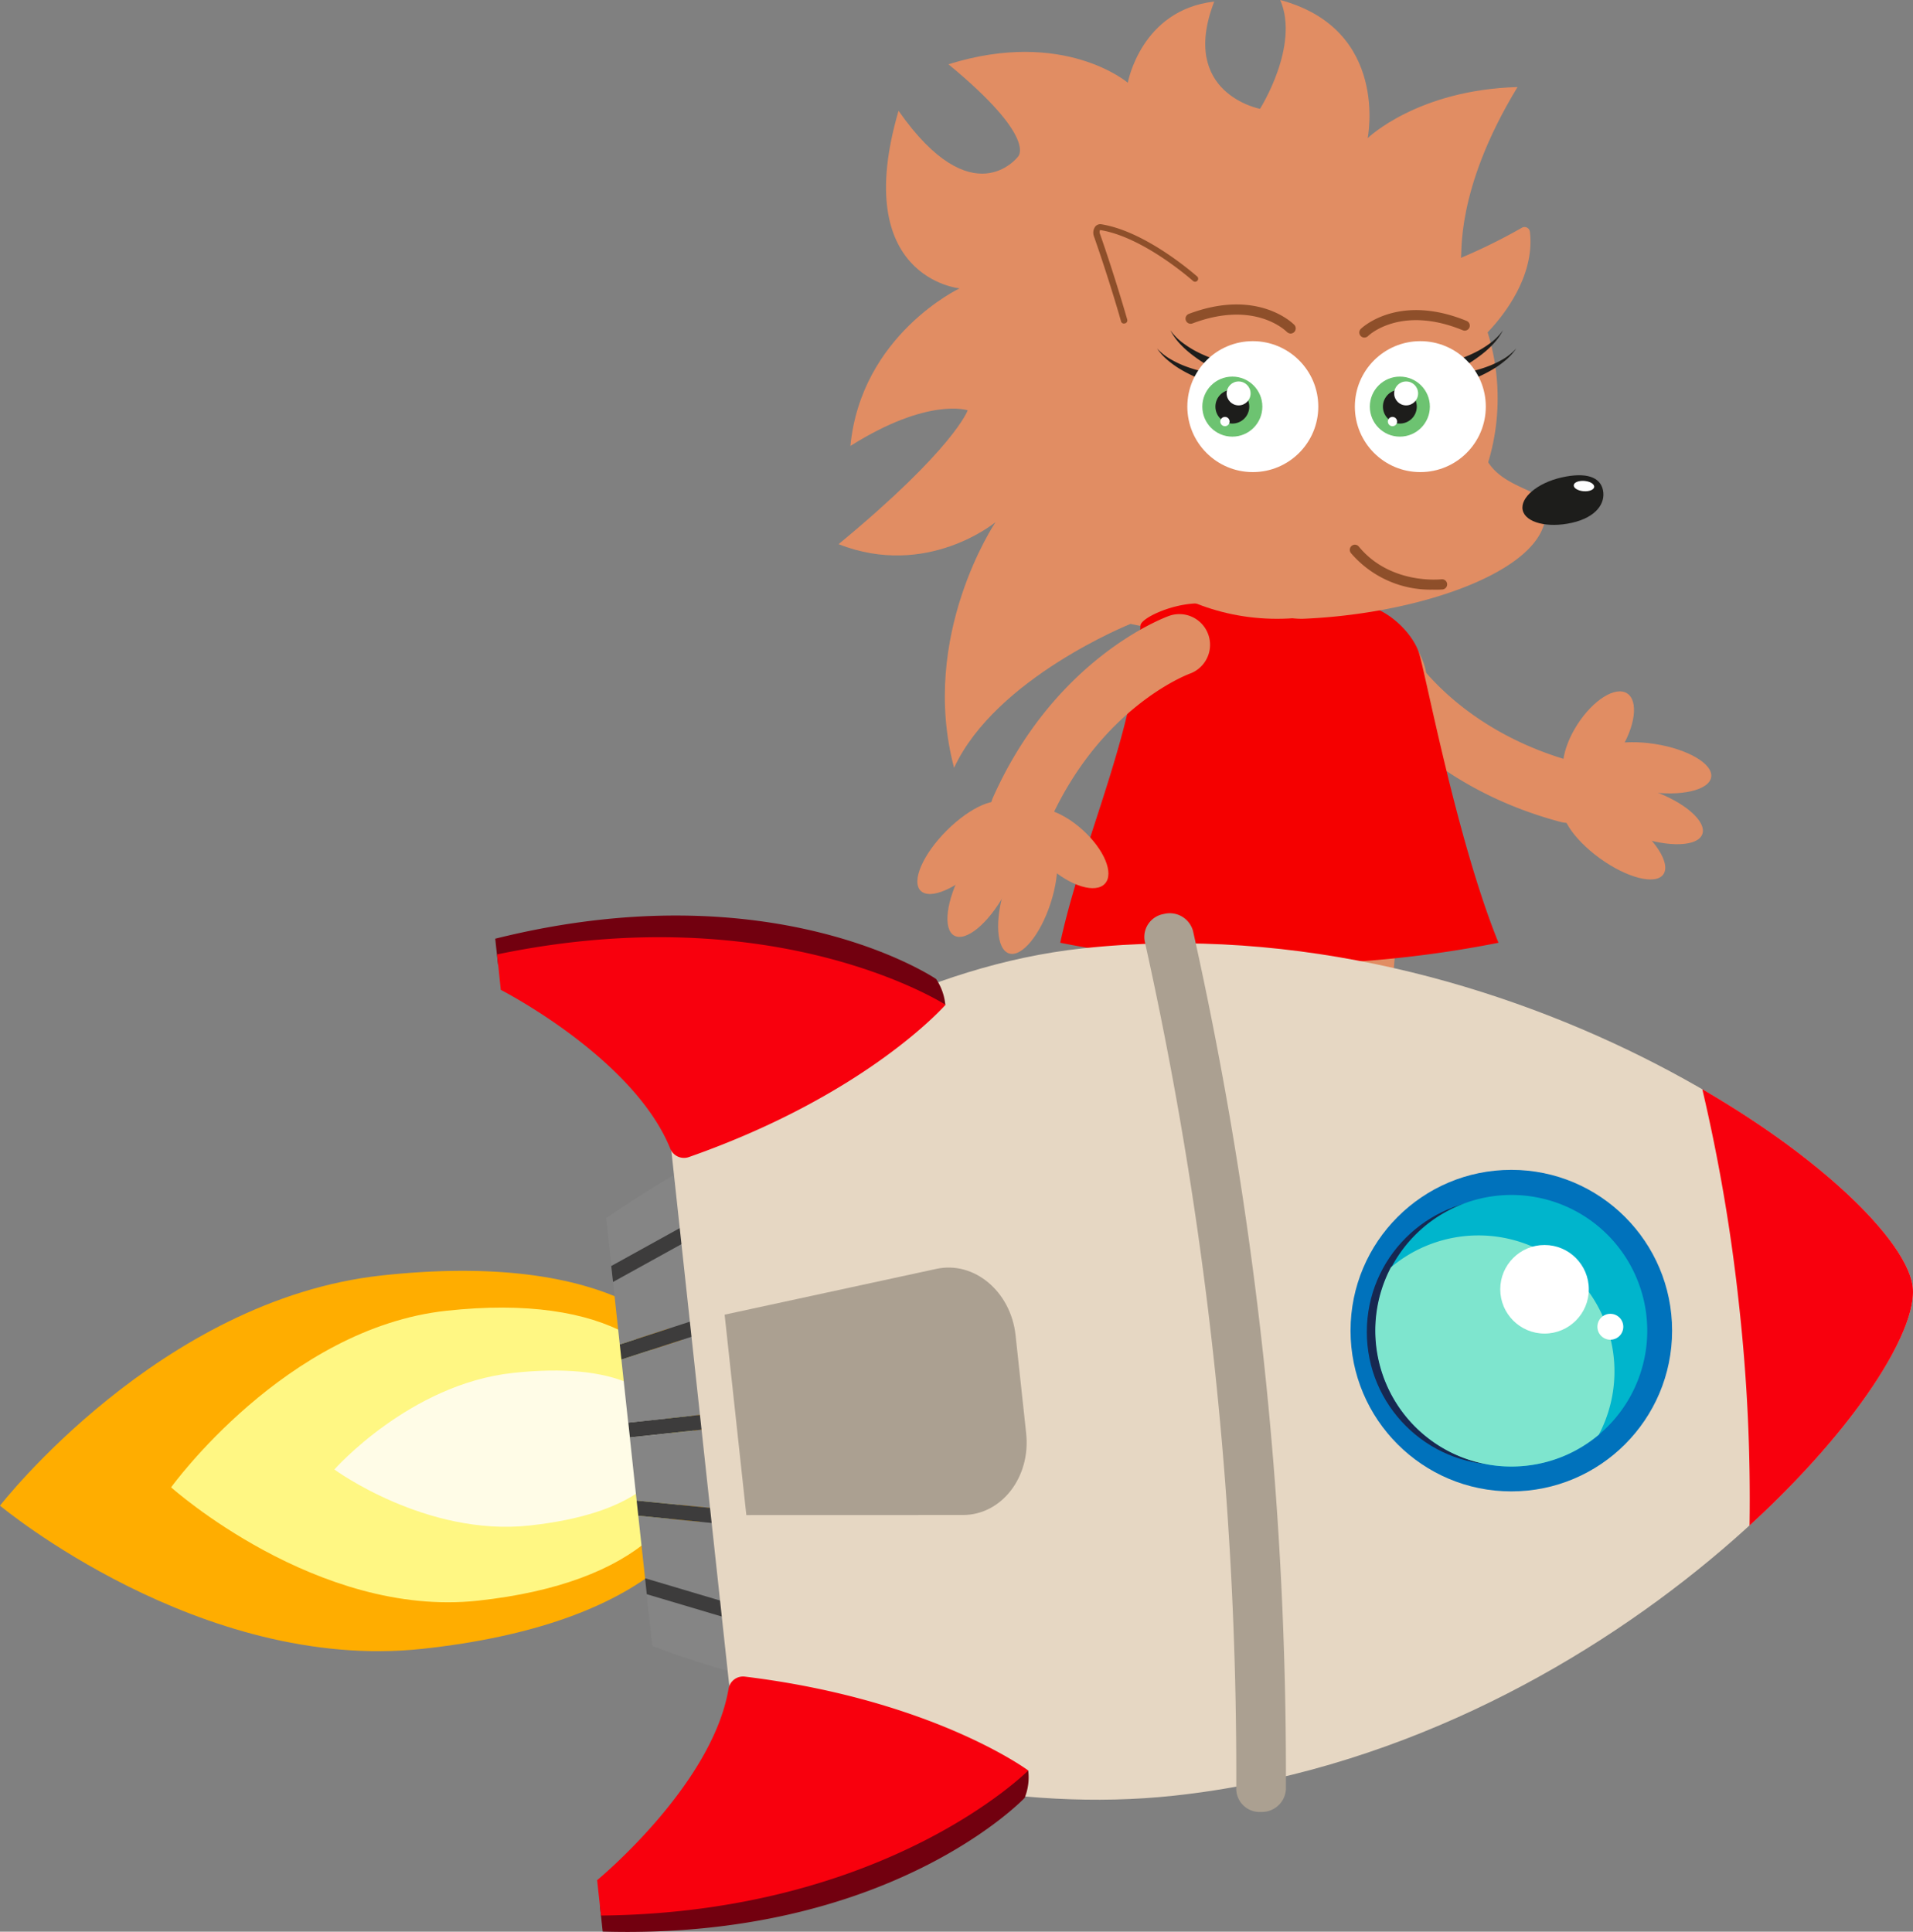 <svg xmlns="http://www.w3.org/2000/svg" viewBox="0 0 292.46 295.34"><rect x="0" y="0" width="292.46" height="295.34" fill="#808080" stroke="none"/><defs><style>.cls-1{fill:#e18d63;}.cls-2{fill:#cd0014;}.cls-3{fill:#d8d8d8;}.cls-4{fill:#f50000;}.cls-5{fill:#1d1d1b;}.cls-6{fill:#fff;}.cls-7{fill:#8e4f2a;}.cls-8{fill:#6dc371;}.cls-9{fill:#ffad00;}.cls-10{fill:#fff783;}.cls-11{fill:#fffce7;}.cls-12{fill:#858585;}.cls-13{fill:#3d3c3c;}.cls-14{fill:#e6d7c3;}.cls-15{fill:#f8000d;}.cls-16{fill:#aba091;}.cls-17{fill:#0072bc;}.cls-18{fill:#172851;}.cls-19{fill:#00b5cc;}.cls-20{fill:#7ee5ce;}.cls-21{fill:#72000f;}</style></defs><title>olivia-racket</title><g id="Laag_2" data-name="Laag 2"><g id="Laag_2-2" data-name="Laag 2"><path class="cls-1" d="M145.86,117.39c-5.38-20.24,6.34-37.56,6.34-37.56s-10.44,8.69-24,3.37c17.73-14.64,19.74-20.47,19.74-20.47s-6-2.06-17.93,5.45c1.66-17,16.69-24.09,16.69-24.09s-16.8-1.56-9.33-27.15c11.35,16.22,18.27,7,18.27,7S158.7,21.12,145,9.83c17.67-5.54,27.42,2.82,27.42,2.82s2-11.13,13.21-12.41c-5.43,14.06,7,16.4,7,16.4S198.75,7,195.72,0c16.75,4.5,13.37,21.12,13.37,21.12s7.61-7.39,22.91-7.81c-9.74,16-8.35,25.88-8.69,26.25.23-.22,1.58,21.15,1.58,21.15-.47,10.72-.19,19.69-18.77,22.57l-23.46,9.44L180.83,97l-8-1.61S152.24,103.62,145.86,117.39Z"/><path class="cls-1" d="M206.28,136.46a70,70,0,0,1-21.72,0c-4.61-.82-9.64-6-10.64-10.77a80.37,80.37,0,0,1-1.17-22.46c.57-4.77,5.78-10.19,10.81-11.17a70.48,70.48,0,0,1,23.72,0c5,1,10.24,6.4,10.8,11.17a80.37,80.37,0,0,1-1.16,22.46C215.92,130.46,210.89,135.64,206.28,136.46Z"/><path class="cls-1" d="M244.41,120.38a4.72,4.72,0,0,0-3.43-3.8c-18.5-4.93-25.57-17.12-25.86-17.64a4.7,4.7,0,0,0-8.22,4.54c.36.66,9.1,16.17,31.66,22.18a4.69,4.69,0,0,0,5.74-3.33A4.63,4.63,0,0,0,244.41,120.38Z"/><path class="cls-1" d="M189.23,178.87H158.16a2.47,2.47,0,0,1-2.32-3.32c2.94-8.16,16.12-14.33,25-14.33,9.19,0,10.66,6.57,10.85,15.12A2.48,2.48,0,0,1,189.23,178.87Z"/><path class="cls-1" d="M184.65,178a4.7,4.7,0,0,1-4.67-4.3l-3.73-44.11a4.7,4.7,0,0,1,9.36-.79l3.72,44.11a4.69,4.69,0,0,1-4.28,5.08Z"/><path class="cls-1" d="M201.66,178.87h31.07a2.48,2.48,0,0,0,2.33-3.32c-2.95-8.16-16.12-14.33-25-14.33-9.18,0-10.65,6.57-10.84,15.12A2.47,2.47,0,0,0,201.66,178.87Z"/><path class="cls-1" d="M206.24,178h-.4a4.7,4.7,0,0,1-4.28-5.08l3.73-44.11a4.7,4.7,0,0,1,9.36.79l-3.73,44.11A4.7,4.7,0,0,1,206.24,178Z"/><path class="cls-2" d="M193,177.28a2.7,2.7,0,0,1-2.69,2.76H156.51a2.7,2.7,0,0,1-2.53-3.61.78.78,0,0,0,.05-.14c1.53-4.06,5.37-7.66,10-10.36,5.43-3.15,11.94-5.08,17.12-5.08,9.63,0,11.46,6.64,11.76,15.44Z"/><path class="cls-3" d="M193,177.28a2.7,2.7,0,0,1-2.69,2.76H156.51a2.7,2.7,0,0,1-2.53-3.61.78.78,0,0,0,.05-.14h38.9Z"/><path class="cls-2" d="M192,168.68l-16.73-7.13-.64-5.48a1.3,1.3,0,0,1,1.29-1.45h16a1.3,1.3,0,0,1,1.29,1.43Z"/><path class="cls-2" d="M198.19,177.28a2.69,2.69,0,0,0,2.69,2.76h33.75a2.69,2.69,0,0,0,2.53-3.61.78.78,0,0,0,0-.14c-1.52-4.06-5.37-7.66-10-10.36-5.42-3.15-11.94-5.08-17.12-5.08-9.63,0-11.45,6.64-11.75,15.44Z"/><path class="cls-3" d="M198.19,177.28a2.69,2.69,0,0,0,2.69,2.76h33.75a2.69,2.69,0,0,0,2.53-3.61.78.78,0,0,0,0-.14H198.22Z"/><path class="cls-2" d="M199.17,168.68l16.74-7.13.64-5.48a1.3,1.3,0,0,0-1.29-1.45h-16a1.3,1.3,0,0,0-1.29,1.43Z"/><path class="cls-4" d="M229.09,144.14a172.66,172.66,0,0,1-67,0c3.38-15.63,11.7-32.72,12.26-48.47,0-1.08,4.33-3.18,8.27-3.4,10-.56,14.76-.92,24.75,0,4.76.44,8.5,4.56,9.5,7.36S222.59,128.11,229.09,144.14Z"/><circle class="cls-1" cx="244.7" cy="120.44" r="6.97"/><ellipse class="cls-1" cx="244.37" cy="112.82" rx="8.09" ry="3.82" transform="translate(17.14 257.07) rotate(-57.19)"/><ellipse class="cls-1" cx="252.42" cy="117.39" rx="3.69" ry="9.31" transform="translate(97.78 348.88) rotate(-81.2)"/><ellipse class="cls-1" cx="251.48" cy="124.4" rx="3.69" ry="9.31" transform="translate(49.93 319.58) rotate(-70.4)"/><ellipse class="cls-1" cx="246.73" cy="128.23" rx="3.69" ry="9.31" transform="translate(-1.85 252.82) rotate(-54.08)"/><path class="cls-1" d="M156.1,128.54a4.63,4.63,0,0,1-1.91-.41,4.7,4.7,0,0,1-2.38-6.2c9.5-21.32,26.19-27.5,26.9-27.76a4.69,4.69,0,0,1,3.18,8.83c-.6.23-13.72,5.29-21.5,22.75A4.69,4.69,0,0,1,156.1,128.54Z"/><circle class="cls-1" cx="155.34" cy="128.82" r="6.97"/><ellipse class="cls-1" cx="162.92" cy="129.7" rx="3.82" ry="8.09" transform="translate(-42.42 164.37) rotate(-48.11)"/><ellipse class="cls-1" cx="157.13" cy="136.93" rx="9.31" ry="3.69" transform="translate(-21.44 244.41) rotate(-72.12)"/><ellipse class="cls-1" cx="150.36" cy="134.89" rx="9.31" ry="3.69" transform="translate(-40.14 202.06) rotate(-61.32)"/><ellipse class="cls-1" cx="147.33" cy="129.6" rx="9.31" ry="3.69" transform="translate(-48.49 142.14) rotate(-45)"/><path class="cls-1" d="M220.31,40.64l6.37,10.91s8.24-7.45,7.21-16.11a.82.82,0,0,0-1.22-.62A87.52,87.52,0,0,1,220.31,40.64Z"/><circle class="cls-1" cx="195.24" cy="60.89" r="33.72"/><path class="cls-1" d="M184.65,80.15a14.46,14.46,0,0,0,14.46,14.46c19-.77,38.45-8,37.12-17,.06-2.79-6-2.74-8.71-6.92C223.15,64,184.65,72.16,184.65,80.15Z"/><path class="cls-5" d="M232.79,78c.43,1.9,3.8,2.77,7.53,1.93s5.16-3,4.74-5-2.56-2.77-6.29-1.94S232.36,76.11,232.79,78Z"/><ellipse class="cls-6" cx="242.16" cy="74.31" rx="0.79" ry="1.57" transform="translate(148.38 309.62) rotate(-85.33)"/><path class="cls-1" d="M182.74,42.65s-7.58-6.83-14.45-7.93c-.57-.09-.8.67-.61,1.22C170,42.64,171.83,49,171.83,49"/><path class="cls-7" d="M171.83,49.47a.46.46,0,0,1-.45-.34c0-.06-1.83-6.43-4.14-13a1.6,1.6,0,0,1,.21-1.5,1,1,0,0,1,.92-.34c6.92,1.11,14.37,7.76,14.68,8a.47.47,0,0,1-.62.7c-.08-.07-7.57-6.75-14.21-7.81,0,0,0,0-.05,0a.75.75,0,0,0,0,.59c2.32,6.63,4.14,13,4.16,13.09a.47.47,0,0,1-.32.58Z"/><path class="cls-7" d="M219,90.15a16,16,0,0,1-12.47-5.59.79.79,0,0,1,.11-1.1.77.77,0,0,1,1.1.11c4.84,5.88,12.54,5,12.62,5a.78.78,0,0,1,.2,1.55A13.43,13.43,0,0,1,219,90.15Z"/><path class="cls-7" d="M197.33,51a.89.89,0,0,1-.58-.24c-.51-.5-5.25-4.78-14.45-1.31a.78.78,0,1,1-.55-1.46c10.1-3.81,15.51,1.07,16.1,1.65a.79.79,0,0,1-.44,1.35Z"/><path class="cls-7" d="M208.59,51.61h-.1a.78.78,0,0,1-.4-1.37c.64-.59,6.18-5.26,16.14-1.17a.78.78,0,0,1,.42,1,.78.78,0,0,1-1,.43c-9.1-3.74-14,.39-14.49.87A.8.8,0,0,1,208.59,51.61Z"/><path class="cls-5" d="M186.35,56.74c-.78-.36-1.49-.76-2.21-1.18a23.74,23.74,0,0,1-2-1.4,14.42,14.42,0,0,1-1.82-1.67,9.23,9.23,0,0,1-1.4-2,8.81,8.81,0,0,0,1.65,1.74,16.19,16.19,0,0,0,2,1.33,19.12,19.12,0,0,0,2.14,1,21.52,21.52,0,0,0,2.2.79h0a.72.72,0,0,1,.5.9.73.73,0,0,1-.9.5Z"/><path class="cls-5" d="M185.08,58.52a23.15,23.15,0,0,1-2.34-.89,21.87,21.87,0,0,1-2.21-1.13,14.87,14.87,0,0,1-2-1.42,9,9,0,0,1-1.64-1.8,9.2,9.2,0,0,0,1.85,1.51,15.71,15.71,0,0,0,2.13,1.07,21.77,21.77,0,0,0,4.53,1.25h0a.72.72,0,1,1-.22,1.43Z"/><circle class="cls-6" cx="191.53" cy="62.17" r="10.01"/><circle class="cls-8" cx="188.4" cy="62.17" r="4.59"/><circle class="cls-5" cx="188.4" cy="62.17" r="2.59"/><circle class="cls-6" cx="189.36" cy="60.15" r="1.83"/><circle class="cls-6" cx="187.27" cy="64.45" r="0.71"/><path class="cls-5" d="M222.35,56.74a24.37,24.37,0,0,0,2.21-1.18,23.74,23.74,0,0,0,2-1.4,14.42,14.42,0,0,0,1.82-1.67,9.23,9.23,0,0,0,1.4-2,8.81,8.81,0,0,1-1.65,1.74,15.45,15.45,0,0,1-2,1.33,19.85,19.85,0,0,1-2.13,1,22.57,22.57,0,0,1-2.21.79h0a.72.72,0,0,0-.5.9.73.73,0,0,0,.9.5Z"/><path class="cls-5" d="M223.62,58.52a23.15,23.15,0,0,0,2.34-.89,21.87,21.87,0,0,0,2.21-1.13,14.87,14.87,0,0,0,2-1.42,9,9,0,0,0,1.64-1.8A9.2,9.2,0,0,1,230,54.79a15.59,15.59,0,0,1-2.12,1.07,20.46,20.46,0,0,1-2.25.75,19.62,19.62,0,0,1-2.29.5h0a.72.72,0,1,0,.22,1.43Z"/><circle class="cls-6" cx="217.14" cy="62.17" r="10.01"/><circle class="cls-8" cx="214.01" cy="62.17" r="4.59"/><circle class="cls-5" cx="214.01" cy="62.17" r="2.59"/><circle class="cls-6" cx="214.97" cy="60.15" r="1.83"/><circle class="cls-6" cx="212.88" cy="64.45" r="0.71"/><path class="cls-9" d="M58.4,195C24.44,198.67,0,230.2,0,230.2s30.62,25.56,64.58,21.89,47.56-18.08,45.85-33.84S92.35,191.32,58.4,195Z"/><path class="cls-10" d="M68.27,200.4c-24.58,2.66-42.11,27-42.11,27s22.33,20,46.91,17.33,34.35-13.75,33-26S92.85,197.74,68.27,200.4Z"/><path class="cls-11" d="M78.4,209.91c-15.76,1.71-27.28,14.76-27.28,14.76s14,10.28,29.81,8.57,22.15-7.68,21.46-14.12S94.17,208.2,78.4,209.91Z"/><polygon class="cls-12" points="110.13 186.93 93.72 196 94.75 205.56 111.56 200.09 110.13 186.93"/><polygon class="cls-12" points="111.81 202.4 95 207.86 96.04 217.52 113.25 215.66 111.81 202.4"/><path class="cls-12" d="M109,176.29a180.19,180.19,0,0,0-16.32,9.94l.79,7.33,16.42-9.08Z"/><polygon class="cls-12" points="113.49 217.91 96.29 219.78 97.33 229.43 114.92 231.18 113.49 217.91"/><path class="cls-12" d="M116.86,249.09l-18-5.35.86,7.9a132.49,132.49,0,0,0,18,5.46Z"/><polygon class="cls-12" points="115.17 233.48 97.58 231.74 98.62 241.3 116.6 246.65 115.17 233.48"/><polygon class="cls-13" points="109.87 184.48 93.45 193.56 93.72 196 110.13 186.93 109.87 184.48"/><polygon class="cls-13" points="111.56 200.09 94.75 205.56 95 207.86 111.81 202.4 111.56 200.09"/><rect class="cls-13" x="96.12" y="216.58" width="17.3" height="2.27" transform="translate(-22.82 12.54) rotate(-6.18)"/><polygon class="cls-13" points="114.92 231.18 97.33 229.43 97.58 231.74 115.17 233.48 114.92 231.18"/><polygon class="cls-13" points="116.6 246.65 98.62 241.3 98.88 243.74 116.86 249.09 116.6 246.65"/><path class="cls-14" d="M179.5,274.54c66.24-7.17,114.52-63,112.92-77.75S231.72,137.84,165.48,145c-24.14,2.61-45.51,15.34-63.24,27.25L112.17,264C131,271.13,155.36,277.15,179.5,274.54Z"/><path class="cls-15" d="M267.47,233.24a268.66,268.66,0,0,0-1.59-33.57,268.92,268.92,0,0,0-5.63-33.14c19.23,11.15,31.45,23.65,32.17,30.26S283.87,218.23,267.47,233.24Z"/><path class="cls-16" d="M189,273.62a586,586,0,0,0-14-129.74,3.56,3.56,0,0,1,2.93-4.14,3.68,3.68,0,0,1,4.46,2.6,592,592,0,0,1,14.2,131.2,3.68,3.68,0,0,1-3.8,3.49A3.57,3.57,0,0,1,189,273.62Z"/><circle class="cls-17" cx="231.05" cy="203.44" r="24.58"/><circle class="cls-18" cx="229.29" cy="203.63" r="20.33"/><path class="cls-19" d="M233.28,224.1a20.76,20.76,0,1,1,11.15-4.75A20.78,20.78,0,0,1,233.28,224.1Z"/><path class="cls-20" d="M233.28,224.1a20.79,20.79,0,0,1-20.64-30.33,20.79,20.79,0,0,1,31.79,25.58A20.68,20.68,0,0,1,233.28,224.1Z"/><circle class="cls-6" cx="236.13" cy="197.12" r="6.77"/><circle class="cls-6" cx="246.19" cy="202.85" r="1.98"/><path class="cls-16" d="M114.1,231.64,110.78,201l32.37-7c5.77-1.25,11.38,3.44,12.11,10.14l1.62,15c.72,6.69-3.75,12.48-9.65,12.49Z"/><path class="cls-21" d="M76.14,147.47l-.43-3.95c42.72-10.67,67.4,6.16,67.4,6.16a8.48,8.48,0,0,1,1.41,3.94c-10.3,6.11-38,18.35-41.8,20.14C98.39,158.84,76.14,147.47,76.14,147.47Z"/><path class="cls-15" d="M76.56,151.34,76,145.92c42.82-8.92,68.55,7.7,68.55,7.7s-11.92,13.71-39.25,23.29a2.26,2.26,0,0,1-2.83-1.3C96.82,161.69,76.56,151.34,76.56,151.34Z"/><path class="cls-21" d="M91.71,291.32l.43,4c44,1.28,64.51-20.44,64.51-20.44a8.45,8.45,0,0,0,.55-4.15c-11.38-3.77-41-9.81-45.15-10.73C111,275.46,91.71,291.32,91.71,291.32Z"/><path class="cls-15" d="M91.29,287.46l.59,5.41c43.74-.44,65.32-22.18,65.32-22.18s-14.58-10.84-43.33-14.35a2.25,2.25,0,0,0-2.49,1.87C108.87,273,91.29,287.46,91.29,287.46Z"/></g></g></svg>